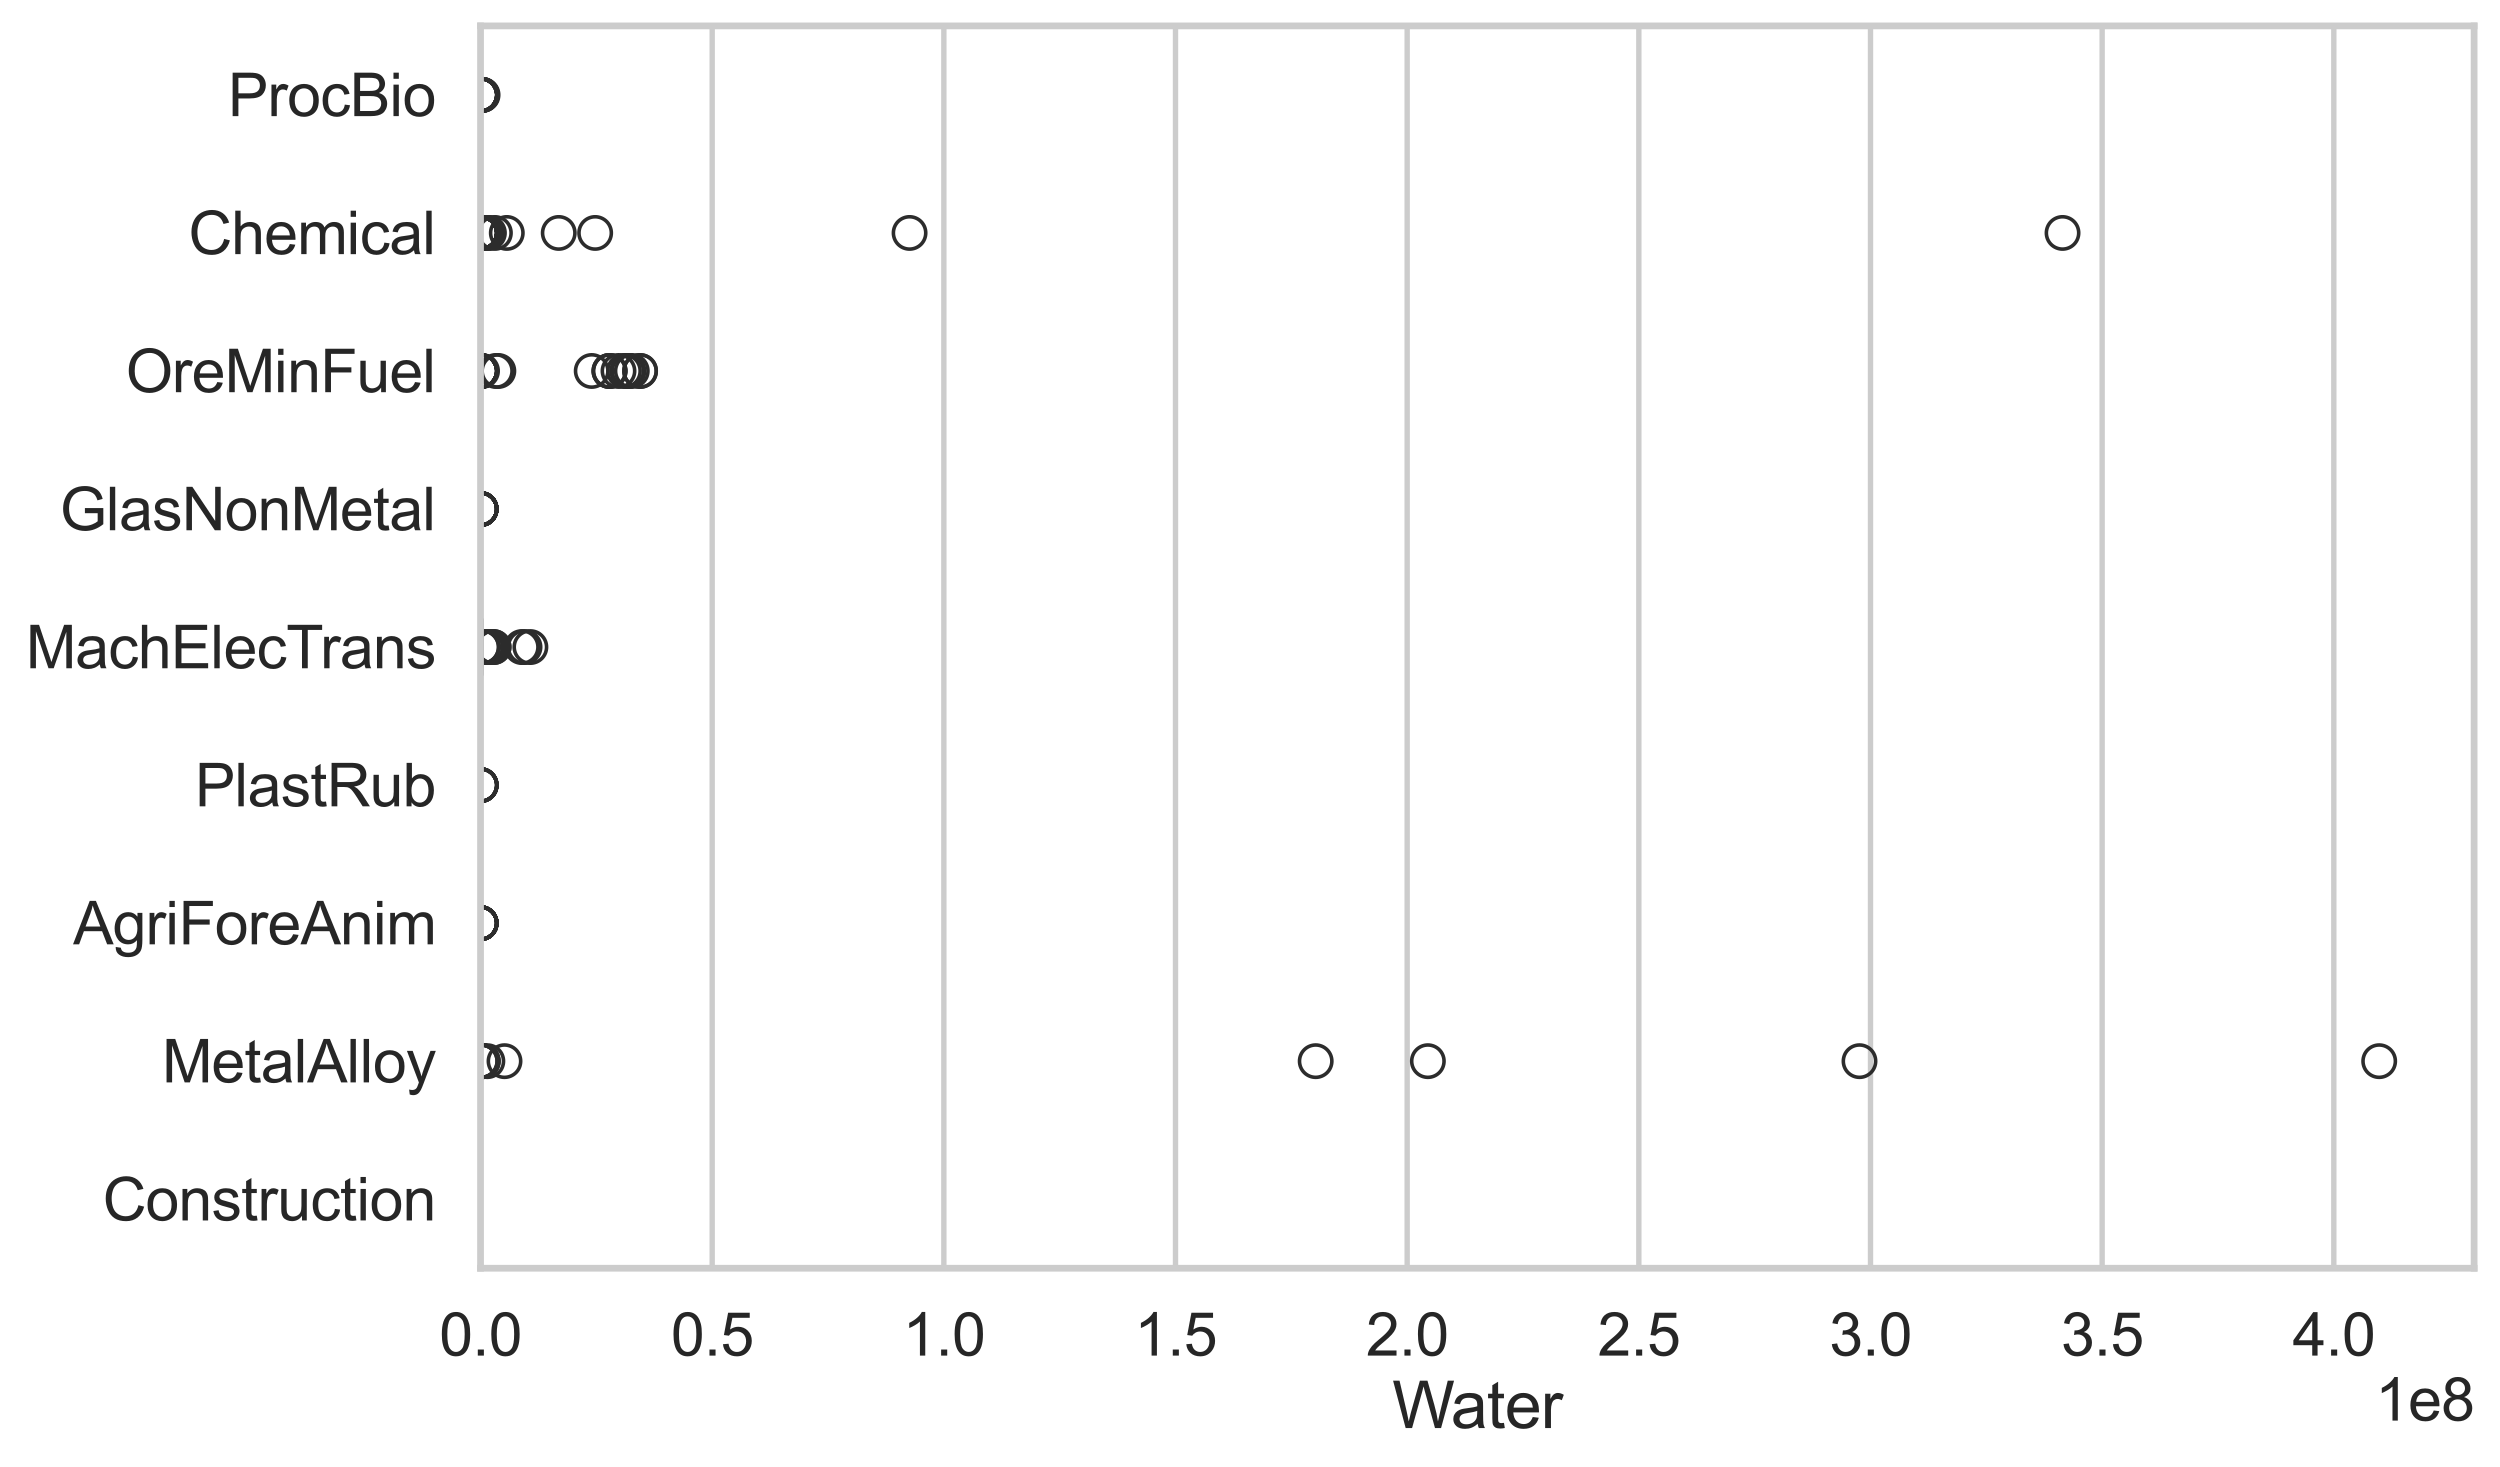 <?xml version="1.0" encoding="utf-8" standalone="no"?>
<!DOCTYPE svg PUBLIC "-//W3C//DTD SVG 1.1//EN"
  "http://www.w3.org/Graphics/SVG/1.1/DTD/svg11.dtd">
<svg xmlns:xlink="http://www.w3.org/1999/xlink" width="695.577pt" height="408.111pt" viewBox="0 0 695.577 408.111" xmlns="http://www.w3.org/2000/svg" version="1.1">
 <defs>
  <style type="text/css">*{stroke-linejoin: round; stroke-linecap: butt}</style>
 </defs>
 <g id="figure_1">
  <g id="patch_1">
   <path d="M 0 408.111 
L 695.577 408.111 
L 695.577 0 
L 0 0 
z
" style="fill: #ffffff"/>
  </g>
  <g id="axes_1">
   <g id="patch_2">
    <path d="M 133.697 352.86 
L 688.377 352.86 
L 688.377 7.2 
L 133.697 7.2 
z
" style="fill: #ffffff"/>
   </g>
   <g id="matplotlib.axis_1">
    <g id="xtick_1">
     <g id="line2d_1">
      <path d="M 133.697 352.86 
L 133.697 7.2 
" clip-path="url(#p2c39d9c07b)" style="fill: none; stroke: #cccccc; stroke-width: 1.5; stroke-linecap: round"/>
     </g>
     <g id="text_1">
      <!-- 0.0 -->
      <g style="fill: #262626" transform="translate(122.229 377.17) scale(0.165 -0.165)">
       <defs>
        <path id="ArialMT-30" d="M 266 2259 
Q 266 3072 433 3567 
Q 600 4063 929 4331 
Q 1259 4600 1759 4600 
Q 2128 4600 2406 4451 
Q 2684 4303 2865 4023 
Q 3047 3744 3150 3342 
Q 3253 2941 3253 2259 
Q 3253 1453 3087 958 
Q 2922 463 2592 192 
Q 2263 -78 1759 -78 
Q 1097 -78 719 397 
Q 266 969 266 2259 
z
M 844 2259 
Q 844 1131 1108 757 
Q 1372 384 1759 384 
Q 2147 384 2411 759 
Q 2675 1134 2675 2259 
Q 2675 3391 2411 3762 
Q 2147 4134 1753 4134 
Q 1366 4134 1134 3806 
Q 844 3388 844 2259 
z
" transform="scale(0.016)"/>
        <path id="ArialMT-2e" d="M 581 0 
L 581 641 
L 1222 641 
L 1222 0 
L 581 0 
z
" transform="scale(0.016)"/>
       </defs>
       <use xlink:href="#ArialMT-30"/>
       <use xlink:href="#ArialMT-2e" transform="translate(55.615 0)"/>
       <use xlink:href="#ArialMT-30" transform="translate(83.398 0)"/>
      </g>
     </g>
    </g>
    <g id="xtick_2">
     <g id="line2d_2">
      <path d="M 198.152 352.86 
L 198.152 7.2 
" clip-path="url(#p2c39d9c07b)" style="fill: none; stroke: #cccccc; stroke-width: 1.5; stroke-linecap: round"/>
     </g>
     <g id="text_2">
      <!-- 0.5 -->
      <g style="fill: #262626" transform="translate(186.685 377.17) scale(0.165 -0.165)">
       <defs>
        <path id="ArialMT-35" d="M 266 1200 
L 856 1250 
Q 922 819 1161 601 
Q 1400 384 1738 384 
Q 2144 384 2425 690 
Q 2706 997 2706 1503 
Q 2706 1984 2436 2262 
Q 2166 2541 1728 2541 
Q 1456 2541 1237 2417 
Q 1019 2294 894 2097 
L 366 2166 
L 809 4519 
L 3088 4519 
L 3088 3981 
L 1259 3981 
L 1013 2750 
Q 1425 3038 1878 3038 
Q 2478 3038 2890 2622 
Q 3303 2206 3303 1553 
Q 3303 931 2941 478 
Q 2500 -78 1738 -78 
Q 1113 -78 717 272 
Q 322 622 266 1200 
z
" transform="scale(0.016)"/>
       </defs>
       <use xlink:href="#ArialMT-30"/>
       <use xlink:href="#ArialMT-2e" transform="translate(55.615 0)"/>
       <use xlink:href="#ArialMT-35" transform="translate(83.398 0)"/>
      </g>
     </g>
    </g>
    <g id="xtick_3">
     <g id="line2d_3">
      <path d="M 262.607 352.86 
L 262.607 7.2 
" clip-path="url(#p2c39d9c07b)" style="fill: none; stroke: #cccccc; stroke-width: 1.5; stroke-linecap: round"/>
     </g>
     <g id="text_3">
      <!-- 1.0 -->
      <g style="fill: #262626" transform="translate(251.14 377.17) scale(0.165 -0.165)">
       <defs>
        <path id="ArialMT-31" d="M 2384 0 
L 1822 0 
L 1822 3584 
Q 1619 3391 1289 3197 
Q 959 3003 697 2906 
L 697 3450 
Q 1169 3672 1522 3987 
Q 1875 4303 2022 4600 
L 2384 4600 
L 2384 0 
z
" transform="scale(0.016)"/>
       </defs>
       <use xlink:href="#ArialMT-31"/>
       <use xlink:href="#ArialMT-2e" transform="translate(55.615 0)"/>
       <use xlink:href="#ArialMT-30" transform="translate(83.398 0)"/>
      </g>
     </g>
    </g>
    <g id="xtick_4">
     <g id="line2d_4">
      <path d="M 327.063 352.86 
L 327.063 7.2 
" clip-path="url(#p2c39d9c07b)" style="fill: none; stroke: #cccccc; stroke-width: 1.5; stroke-linecap: round"/>
     </g>
     <g id="text_4">
      <!-- 1.5 -->
      <g style="fill: #262626" transform="translate(315.595 377.17) scale(0.165 -0.165)">
       <use xlink:href="#ArialMT-31"/>
       <use xlink:href="#ArialMT-2e" transform="translate(55.615 0)"/>
       <use xlink:href="#ArialMT-35" transform="translate(83.398 0)"/>
      </g>
     </g>
    </g>
    <g id="xtick_5">
     <g id="line2d_5">
      <path d="M 391.518 352.86 
L 391.518 7.2 
" clip-path="url(#p2c39d9c07b)" style="fill: none; stroke: #cccccc; stroke-width: 1.5; stroke-linecap: round"/>
     </g>
     <g id="text_5">
      <!-- 2.0 -->
      <g style="fill: #262626" transform="translate(380.05 377.17) scale(0.165 -0.165)">
       <defs>
        <path id="ArialMT-32" d="M 3222 541 
L 3222 0 
L 194 0 
Q 188 203 259 391 
Q 375 700 629 1000 
Q 884 1300 1366 1694 
Q 2113 2306 2375 2664 
Q 2638 3022 2638 3341 
Q 2638 3675 2398 3904 
Q 2159 4134 1775 4134 
Q 1369 4134 1125 3890 
Q 881 3647 878 3216 
L 300 3275 
Q 359 3922 746 4261 
Q 1134 4600 1788 4600 
Q 2447 4600 2831 4234 
Q 3216 3869 3216 3328 
Q 3216 3053 3103 2787 
Q 2991 2522 2730 2228 
Q 2469 1934 1863 1422 
Q 1356 997 1212 845 
Q 1069 694 975 541 
L 3222 541 
z
" transform="scale(0.016)"/>
       </defs>
       <use xlink:href="#ArialMT-32"/>
       <use xlink:href="#ArialMT-2e" transform="translate(55.615 0)"/>
       <use xlink:href="#ArialMT-30" transform="translate(83.398 0)"/>
      </g>
     </g>
    </g>
    <g id="xtick_6">
     <g id="line2d_6">
      <path d="M 455.973 352.86 
L 455.973 7.2 
" clip-path="url(#p2c39d9c07b)" style="fill: none; stroke: #cccccc; stroke-width: 1.5; stroke-linecap: round"/>
     </g>
     <g id="text_6">
      <!-- 2.5 -->
      <g style="fill: #262626" transform="translate(444.506 377.17) scale(0.165 -0.165)">
       <use xlink:href="#ArialMT-32"/>
       <use xlink:href="#ArialMT-2e" transform="translate(55.615 0)"/>
       <use xlink:href="#ArialMT-35" transform="translate(83.398 0)"/>
      </g>
     </g>
    </g>
    <g id="xtick_7">
     <g id="line2d_7">
      <path d="M 520.429 352.86 
L 520.429 7.2 
" clip-path="url(#p2c39d9c07b)" style="fill: none; stroke: #cccccc; stroke-width: 1.5; stroke-linecap: round"/>
     </g>
     <g id="text_7">
      <!-- 3.0 -->
      <g style="fill: #262626" transform="translate(508.961 377.17) scale(0.165 -0.165)">
       <defs>
        <path id="ArialMT-33" d="M 269 1209 
L 831 1284 
Q 928 806 1161 595 
Q 1394 384 1728 384 
Q 2125 384 2398 659 
Q 2672 934 2672 1341 
Q 2672 1728 2419 1979 
Q 2166 2231 1775 2231 
Q 1616 2231 1378 2169 
L 1441 2663 
Q 1497 2656 1531 2656 
Q 1891 2656 2178 2843 
Q 2466 3031 2466 3422 
Q 2466 3731 2256 3934 
Q 2047 4138 1716 4138 
Q 1388 4138 1169 3931 
Q 950 3725 888 3313 
L 325 3413 
Q 428 3978 793 4289 
Q 1159 4600 1703 4600 
Q 2078 4600 2393 4439 
Q 2709 4278 2876 4000 
Q 3044 3722 3044 3409 
Q 3044 3113 2884 2869 
Q 2725 2625 2413 2481 
Q 2819 2388 3044 2092 
Q 3269 1797 3269 1353 
Q 3269 753 2831 336 
Q 2394 -81 1725 -81 
Q 1122 -81 723 278 
Q 325 638 269 1209 
z
" transform="scale(0.016)"/>
       </defs>
       <use xlink:href="#ArialMT-33"/>
       <use xlink:href="#ArialMT-2e" transform="translate(55.615 0)"/>
       <use xlink:href="#ArialMT-30" transform="translate(83.398 0)"/>
      </g>
     </g>
    </g>
    <g id="xtick_8">
     <g id="line2d_8">
      <path d="M 584.884 352.86 
L 584.884 7.2 
" clip-path="url(#p2c39d9c07b)" style="fill: none; stroke: #cccccc; stroke-width: 1.5; stroke-linecap: round"/>
     </g>
     <g id="text_8">
      <!-- 3.5 -->
      <g style="fill: #262626" transform="translate(573.416 377.17) scale(0.165 -0.165)">
       <use xlink:href="#ArialMT-33"/>
       <use xlink:href="#ArialMT-2e" transform="translate(55.615 0)"/>
       <use xlink:href="#ArialMT-35" transform="translate(83.398 0)"/>
      </g>
     </g>
    </g>
    <g id="xtick_9">
     <g id="line2d_9">
      <path d="M 649.339 352.86 
L 649.339 7.2 
" clip-path="url(#p2c39d9c07b)" style="fill: none; stroke: #cccccc; stroke-width: 1.5; stroke-linecap: round"/>
     </g>
     <g id="text_9">
      <!-- 4.0 -->
      <g style="fill: #262626" transform="translate(637.872 377.17) scale(0.165 -0.165)">
       <defs>
        <path id="ArialMT-34" d="M 2069 0 
L 2069 1097 
L 81 1097 
L 81 1613 
L 2172 4581 
L 2631 4581 
L 2631 1613 
L 3250 1613 
L 3250 1097 
L 2631 1097 
L 2631 0 
L 2069 0 
z
M 2069 1613 
L 2069 3678 
L 634 1613 
L 2069 1613 
z
" transform="scale(0.016)"/>
       </defs>
       <use xlink:href="#ArialMT-34"/>
       <use xlink:href="#ArialMT-2e" transform="translate(55.615 0)"/>
       <use xlink:href="#ArialMT-30" transform="translate(83.398 0)"/>
      </g>
     </g>
    </g>
    <g id="text_10">
     <!-- Water -->
     <g style="fill: #262626" transform="translate(387.373 397.334) scale(0.18 -0.18)">
      <defs>
       <path id="ArialMT-57" d="M 1294 0 
L 78 4581 
L 700 4581 
L 1397 1578 
Q 1509 1106 1591 641 
Q 1766 1375 1797 1488 
L 2669 4581 
L 3400 4581 
L 4056 2263 
Q 4303 1400 4413 641 
Q 4500 1075 4641 1638 
L 5359 4581 
L 5969 4581 
L 4713 0 
L 4128 0 
L 3163 3491 
Q 3041 3928 3019 4028 
Q 2947 3713 2884 3491 
L 1913 0 
L 1294 0 
z
" transform="scale(0.016)"/>
       <path id="ArialMT-61" d="M 2588 409 
Q 2275 144 1986 34 
Q 1697 -75 1366 -75 
Q 819 -75 525 192 
Q 231 459 231 875 
Q 231 1119 342 1320 
Q 453 1522 633 1644 
Q 813 1766 1038 1828 
Q 1203 1872 1538 1913 
Q 2219 1994 2541 2106 
Q 2544 2222 2544 2253 
Q 2544 2597 2384 2738 
Q 2169 2928 1744 2928 
Q 1347 2928 1158 2789 
Q 969 2650 878 2297 
L 328 2372 
Q 403 2725 575 2942 
Q 747 3159 1072 3276 
Q 1397 3394 1825 3394 
Q 2250 3394 2515 3294 
Q 2781 3194 2906 3042 
Q 3031 2891 3081 2659 
Q 3109 2516 3109 2141 
L 3109 1391 
Q 3109 606 3145 398 
Q 3181 191 3288 0 
L 2700 0 
Q 2613 175 2588 409 
z
M 2541 1666 
Q 2234 1541 1622 1453 
Q 1275 1403 1131 1340 
Q 988 1278 909 1158 
Q 831 1038 831 891 
Q 831 666 1001 516 
Q 1172 366 1500 366 
Q 1825 366 2078 508 
Q 2331 650 2450 897 
Q 2541 1088 2541 1459 
L 2541 1666 
z
" transform="scale(0.016)"/>
       <path id="ArialMT-74" d="M 1650 503 
L 1731 6 
Q 1494 -44 1306 -44 
Q 1000 -44 831 53 
Q 663 150 594 308 
Q 525 466 525 972 
L 525 2881 
L 113 2881 
L 113 3319 
L 525 3319 
L 525 4141 
L 1084 4478 
L 1084 3319 
L 1650 3319 
L 1650 2881 
L 1084 2881 
L 1084 941 
Q 1084 700 1114 631 
Q 1144 563 1211 522 
Q 1278 481 1403 481 
Q 1497 481 1650 503 
z
" transform="scale(0.016)"/>
       <path id="ArialMT-65" d="M 2694 1069 
L 3275 997 
Q 3138 488 2766 206 
Q 2394 -75 1816 -75 
Q 1088 -75 661 373 
Q 234 822 234 1631 
Q 234 2469 665 2931 
Q 1097 3394 1784 3394 
Q 2450 3394 2872 2941 
Q 3294 2488 3294 1666 
Q 3294 1616 3291 1516 
L 816 1516 
Q 847 969 1125 678 
Q 1403 388 1819 388 
Q 2128 388 2347 550 
Q 2566 713 2694 1069 
z
M 847 1978 
L 2700 1978 
Q 2663 2397 2488 2606 
Q 2219 2931 1791 2931 
Q 1403 2931 1139 2672 
Q 875 2413 847 1978 
z
" transform="scale(0.016)"/>
       <path id="ArialMT-72" d="M 416 0 
L 416 3319 
L 922 3319 
L 922 2816 
Q 1116 3169 1280 3281 
Q 1444 3394 1641 3394 
Q 1925 3394 2219 3213 
L 2025 2691 
Q 1819 2813 1613 2813 
Q 1428 2813 1281 2702 
Q 1134 2591 1072 2394 
Q 978 2094 978 1738 
L 978 0 
L 416 0 
z
" transform="scale(0.016)"/>
      </defs>
      <use xlink:href="#ArialMT-57"/>
      <use xlink:href="#ArialMT-61" transform="translate(90.635 0)"/>
      <use xlink:href="#ArialMT-74" transform="translate(146.25 0)"/>
      <use xlink:href="#ArialMT-65" transform="translate(174.033 0)"/>
      <use xlink:href="#ArialMT-72" transform="translate(229.648 0)"/>
     </g>
    </g>
    <g id="text_11">
     <!-- 1e8 -->
     <g style="fill: #262626" transform="translate(660.85 395.26) scale(0.165 -0.165)">
      <defs>
       <path id="ArialMT-38" d="M 1131 2484 
Q 781 2613 612 2850 
Q 444 3088 444 3419 
Q 444 3919 803 4259 
Q 1163 4600 1759 4600 
Q 2359 4600 2725 4251 
Q 3091 3903 3091 3403 
Q 3091 3084 2923 2848 
Q 2756 2613 2416 2484 
Q 2838 2347 3058 2040 
Q 3278 1734 3278 1309 
Q 3278 722 2862 322 
Q 2447 -78 1769 -78 
Q 1091 -78 675 323 
Q 259 725 259 1325 
Q 259 1772 486 2073 
Q 713 2375 1131 2484 
z
M 1019 3438 
Q 1019 3113 1228 2906 
Q 1438 2700 1772 2700 
Q 2097 2700 2305 2904 
Q 2513 3109 2513 3406 
Q 2513 3716 2298 3927 
Q 2084 4138 1766 4138 
Q 1444 4138 1231 3931 
Q 1019 3725 1019 3438 
z
M 838 1322 
Q 838 1081 952 856 
Q 1066 631 1291 507 
Q 1516 384 1775 384 
Q 2178 384 2440 643 
Q 2703 903 2703 1303 
Q 2703 1709 2433 1975 
Q 2163 2241 1756 2241 
Q 1359 2241 1098 1978 
Q 838 1716 838 1322 
z
" transform="scale(0.016)"/>
      </defs>
      <use xlink:href="#ArialMT-31"/>
      <use xlink:href="#ArialMT-65" transform="translate(55.615 0)"/>
      <use xlink:href="#ArialMT-38" transform="translate(111.23 0)"/>
     </g>
    </g>
   </g>
   <g id="matplotlib.axis_2">
    <g id="ytick_1">
     <g id="text_12">
      <!-- ProcBio -->
      <g style="fill: #262626" transform="translate(63.424 32.309) scale(0.165 -0.165)">
       <defs>
        <path id="ArialMT-50" d="M 494 0 
L 494 4581 
L 2222 4581 
Q 2678 4581 2919 4538 
Q 3256 4481 3484 4323 
Q 3713 4166 3852 3881 
Q 3991 3597 3991 3256 
Q 3991 2672 3619 2267 
Q 3247 1863 2275 1863 
L 1100 1863 
L 1100 0 
L 494 0 
z
M 1100 2403 
L 2284 2403 
Q 2872 2403 3119 2622 
Q 3366 2841 3366 3238 
Q 3366 3525 3220 3729 
Q 3075 3934 2838 4000 
Q 2684 4041 2272 4041 
L 1100 4041 
L 1100 2403 
z
" transform="scale(0.016)"/>
        <path id="ArialMT-6f" d="M 213 1659 
Q 213 2581 725 3025 
Q 1153 3394 1769 3394 
Q 2453 3394 2887 2945 
Q 3322 2497 3322 1706 
Q 3322 1066 3130 698 
Q 2938 331 2570 128 
Q 2203 -75 1769 -75 
Q 1072 -75 642 372 
Q 213 819 213 1659 
z
M 791 1659 
Q 791 1022 1069 705 
Q 1347 388 1769 388 
Q 2188 388 2466 706 
Q 2744 1025 2744 1678 
Q 2744 2294 2464 2611 
Q 2184 2928 1769 2928 
Q 1347 2928 1069 2612 
Q 791 2297 791 1659 
z
" transform="scale(0.016)"/>
        <path id="ArialMT-63" d="M 2588 1216 
L 3141 1144 
Q 3050 572 2676 248 
Q 2303 -75 1759 -75 
Q 1078 -75 664 370 
Q 250 816 250 1647 
Q 250 2184 428 2587 
Q 606 2991 970 3192 
Q 1334 3394 1763 3394 
Q 2303 3394 2647 3120 
Q 2991 2847 3088 2344 
L 2541 2259 
Q 2463 2594 2264 2762 
Q 2066 2931 1784 2931 
Q 1359 2931 1093 2626 
Q 828 2322 828 1663 
Q 828 994 1084 691 
Q 1341 388 1753 388 
Q 2084 388 2306 591 
Q 2528 794 2588 1216 
z
" transform="scale(0.016)"/>
        <path id="ArialMT-42" d="M 469 0 
L 469 4581 
L 2188 4581 
Q 2713 4581 3030 4442 
Q 3347 4303 3526 4014 
Q 3706 3725 3706 3409 
Q 3706 3116 3547 2856 
Q 3388 2597 3066 2438 
Q 3481 2316 3704 2022 
Q 3928 1728 3928 1328 
Q 3928 1006 3792 729 
Q 3656 453 3456 303 
Q 3256 153 2954 76 
Q 2653 0 2216 0 
L 469 0 
z
M 1075 2656 
L 2066 2656 
Q 2469 2656 2644 2709 
Q 2875 2778 2992 2937 
Q 3109 3097 3109 3338 
Q 3109 3566 3000 3739 
Q 2891 3913 2687 3977 
Q 2484 4041 1991 4041 
L 1075 4041 
L 1075 2656 
z
M 1075 541 
L 2216 541 
Q 2509 541 2628 563 
Q 2838 600 2978 687 
Q 3119 775 3209 942 
Q 3300 1109 3300 1328 
Q 3300 1584 3169 1773 
Q 3038 1963 2805 2039 
Q 2572 2116 2134 2116 
L 1075 2116 
L 1075 541 
z
" transform="scale(0.016)"/>
        <path id="ArialMT-69" d="M 425 3934 
L 425 4581 
L 988 4581 
L 988 3934 
L 425 3934 
z
M 425 0 
L 425 3319 
L 988 3319 
L 988 0 
L 425 0 
z
" transform="scale(0.016)"/>
       </defs>
       <use xlink:href="#ArialMT-50"/>
       <use xlink:href="#ArialMT-72" transform="translate(66.699 0)"/>
       <use xlink:href="#ArialMT-6f" transform="translate(100 0)"/>
       <use xlink:href="#ArialMT-63" transform="translate(155.615 0)"/>
       <use xlink:href="#ArialMT-42" transform="translate(205.615 0)"/>
       <use xlink:href="#ArialMT-69" transform="translate(272.314 0)"/>
       <use xlink:href="#ArialMT-6f" transform="translate(294.531 0)"/>
      </g>
     </g>
    </g>
    <g id="ytick_2">
     <g id="text_13">
      <!-- Chemical -->
      <g style="fill: #262626" transform="translate(52.428 70.715) scale(0.165 -0.165)">
       <defs>
        <path id="ArialMT-43" d="M 3763 1606 
L 4369 1453 
Q 4178 706 3683 314 
Q 3188 -78 2472 -78 
Q 1731 -78 1267 223 
Q 803 525 561 1097 
Q 319 1669 319 2325 
Q 319 3041 592 3573 
Q 866 4106 1370 4382 
Q 1875 4659 2481 4659 
Q 3169 4659 3637 4309 
Q 4106 3959 4291 3325 
L 3694 3184 
Q 3534 3684 3231 3912 
Q 2928 4141 2469 4141 
Q 1941 4141 1586 3887 
Q 1231 3634 1087 3207 
Q 944 2781 944 2328 
Q 944 1744 1114 1308 
Q 1284 872 1643 656 
Q 2003 441 2422 441 
Q 2931 441 3284 734 
Q 3638 1028 3763 1606 
z
" transform="scale(0.016)"/>
        <path id="ArialMT-68" d="M 422 0 
L 422 4581 
L 984 4581 
L 984 2938 
Q 1378 3394 1978 3394 
Q 2347 3394 2619 3248 
Q 2891 3103 3008 2847 
Q 3125 2591 3125 2103 
L 3125 0 
L 2563 0 
L 2563 2103 
Q 2563 2525 2380 2717 
Q 2197 2909 1863 2909 
Q 1613 2909 1392 2779 
Q 1172 2650 1078 2428 
Q 984 2206 984 1816 
L 984 0 
L 422 0 
z
" transform="scale(0.016)"/>
        <path id="ArialMT-6d" d="M 422 0 
L 422 3319 
L 925 3319 
L 925 2853 
Q 1081 3097 1340 3245 
Q 1600 3394 1931 3394 
Q 2300 3394 2536 3241 
Q 2772 3088 2869 2813 
Q 3263 3394 3894 3394 
Q 4388 3394 4653 3120 
Q 4919 2847 4919 2278 
L 4919 0 
L 4359 0 
L 4359 2091 
Q 4359 2428 4304 2576 
Q 4250 2725 4106 2815 
Q 3963 2906 3769 2906 
Q 3419 2906 3187 2673 
Q 2956 2441 2956 1928 
L 2956 0 
L 2394 0 
L 2394 2156 
Q 2394 2531 2256 2718 
Q 2119 2906 1806 2906 
Q 1569 2906 1367 2781 
Q 1166 2656 1075 2415 
Q 984 2175 984 1722 
L 984 0 
L 422 0 
z
" transform="scale(0.016)"/>
        <path id="ArialMT-6c" d="M 409 0 
L 409 4581 
L 972 4581 
L 972 0 
L 409 0 
z
" transform="scale(0.016)"/>
       </defs>
       <use xlink:href="#ArialMT-43"/>
       <use xlink:href="#ArialMT-68" transform="translate(72.217 0)"/>
       <use xlink:href="#ArialMT-65" transform="translate(127.832 0)"/>
       <use xlink:href="#ArialMT-6d" transform="translate(183.447 0)"/>
       <use xlink:href="#ArialMT-69" transform="translate(266.748 0)"/>
       <use xlink:href="#ArialMT-63" transform="translate(288.965 0)"/>
       <use xlink:href="#ArialMT-61" transform="translate(338.965 0)"/>
       <use xlink:href="#ArialMT-6c" transform="translate(394.58 0)"/>
      </g>
     </g>
    </g>
    <g id="ytick_3">
     <g id="text_14">
      <!-- OreMinFuel -->
      <g style="fill: #262626" transform="translate(35.013 109.122) scale(0.165 -0.165)">
       <defs>
        <path id="ArialMT-4f" d="M 309 2231 
Q 309 3372 921 4017 
Q 1534 4663 2503 4663 
Q 3138 4663 3647 4359 
Q 4156 4056 4423 3514 
Q 4691 2972 4691 2284 
Q 4691 1588 4409 1038 
Q 4128 488 3612 205 
Q 3097 -78 2500 -78 
Q 1853 -78 1343 234 
Q 834 547 571 1087 
Q 309 1628 309 2231 
z
M 934 2222 
Q 934 1394 1379 917 
Q 1825 441 2497 441 
Q 3181 441 3623 922 
Q 4066 1403 4066 2288 
Q 4066 2847 3877 3264 
Q 3688 3681 3323 3911 
Q 2959 4141 2506 4141 
Q 1863 4141 1398 3698 
Q 934 3256 934 2222 
z
" transform="scale(0.016)"/>
        <path id="ArialMT-4d" d="M 475 0 
L 475 4581 
L 1388 4581 
L 2472 1338 
Q 2622 884 2691 659 
Q 2769 909 2934 1394 
L 4031 4581 
L 4847 4581 
L 4847 0 
L 4263 0 
L 4263 3834 
L 2931 0 
L 2384 0 
L 1059 3900 
L 1059 0 
L 475 0 
z
" transform="scale(0.016)"/>
        <path id="ArialMT-6e" d="M 422 0 
L 422 3319 
L 928 3319 
L 928 2847 
Q 1294 3394 1984 3394 
Q 2284 3394 2536 3286 
Q 2788 3178 2913 3003 
Q 3038 2828 3088 2588 
Q 3119 2431 3119 2041 
L 3119 0 
L 2556 0 
L 2556 2019 
Q 2556 2363 2490 2533 
Q 2425 2703 2258 2804 
Q 2091 2906 1866 2906 
Q 1506 2906 1245 2678 
Q 984 2450 984 1813 
L 984 0 
L 422 0 
z
" transform="scale(0.016)"/>
        <path id="ArialMT-46" d="M 525 0 
L 525 4581 
L 3616 4581 
L 3616 4041 
L 1131 4041 
L 1131 2622 
L 3281 2622 
L 3281 2081 
L 1131 2081 
L 1131 0 
L 525 0 
z
" transform="scale(0.016)"/>
        <path id="ArialMT-75" d="M 2597 0 
L 2597 488 
Q 2209 -75 1544 -75 
Q 1250 -75 995 37 
Q 741 150 617 320 
Q 494 491 444 738 
Q 409 903 409 1263 
L 409 3319 
L 972 3319 
L 972 1478 
Q 972 1038 1006 884 
Q 1059 663 1231 536 
Q 1403 409 1656 409 
Q 1909 409 2131 539 
Q 2353 669 2445 892 
Q 2538 1116 2538 1541 
L 2538 3319 
L 3100 3319 
L 3100 0 
L 2597 0 
z
" transform="scale(0.016)"/>
       </defs>
       <use xlink:href="#ArialMT-4f"/>
       <use xlink:href="#ArialMT-72" transform="translate(77.783 0)"/>
       <use xlink:href="#ArialMT-65" transform="translate(111.084 0)"/>
       <use xlink:href="#ArialMT-4d" transform="translate(166.699 0)"/>
       <use xlink:href="#ArialMT-69" transform="translate(250 0)"/>
       <use xlink:href="#ArialMT-6e" transform="translate(272.217 0)"/>
       <use xlink:href="#ArialMT-46" transform="translate(327.832 0)"/>
       <use xlink:href="#ArialMT-75" transform="translate(388.916 0)"/>
       <use xlink:href="#ArialMT-65" transform="translate(444.531 0)"/>
       <use xlink:href="#ArialMT-6c" transform="translate(500.146 0)"/>
      </g>
     </g>
    </g>
    <g id="ytick_4">
     <g id="text_15">
      <!-- GlasNonMetal -->
      <g style="fill: #262626" transform="translate(16.659 147.529) scale(0.165 -0.165)">
       <defs>
        <path id="ArialMT-47" d="M 2638 1797 
L 2638 2334 
L 4578 2338 
L 4578 638 
Q 4131 281 3656 101 
Q 3181 -78 2681 -78 
Q 2006 -78 1454 211 
Q 903 500 622 1047 
Q 341 1594 341 2269 
Q 341 2938 620 3517 
Q 900 4097 1425 4378 
Q 1950 4659 2634 4659 
Q 3131 4659 3532 4498 
Q 3934 4338 4162 4050 
Q 4391 3763 4509 3300 
L 3963 3150 
Q 3859 3500 3706 3700 
Q 3553 3900 3268 4020 
Q 2984 4141 2638 4141 
Q 2222 4141 1919 4014 
Q 1616 3888 1430 3681 
Q 1244 3475 1141 3228 
Q 966 2803 966 2306 
Q 966 1694 1177 1281 
Q 1388 869 1791 669 
Q 2194 469 2647 469 
Q 3041 469 3416 620 
Q 3791 772 3984 944 
L 3984 1797 
L 2638 1797 
z
" transform="scale(0.016)"/>
        <path id="ArialMT-73" d="M 197 991 
L 753 1078 
Q 800 744 1014 566 
Q 1228 388 1613 388 
Q 2000 388 2187 545 
Q 2375 703 2375 916 
Q 2375 1106 2209 1216 
Q 2094 1291 1634 1406 
Q 1016 1563 777 1677 
Q 538 1791 414 1992 
Q 291 2194 291 2438 
Q 291 2659 392 2848 
Q 494 3038 669 3163 
Q 800 3259 1026 3326 
Q 1253 3394 1513 3394 
Q 1903 3394 2198 3281 
Q 2494 3169 2634 2976 
Q 2775 2784 2828 2463 
L 2278 2388 
Q 2241 2644 2061 2787 
Q 1881 2931 1553 2931 
Q 1166 2931 1000 2803 
Q 834 2675 834 2503 
Q 834 2394 903 2306 
Q 972 2216 1119 2156 
Q 1203 2125 1616 2013 
Q 2213 1853 2448 1751 
Q 2684 1650 2818 1456 
Q 2953 1263 2953 975 
Q 2953 694 2789 445 
Q 2625 197 2315 61 
Q 2006 -75 1616 -75 
Q 969 -75 630 194 
Q 291 463 197 991 
z
" transform="scale(0.016)"/>
        <path id="ArialMT-4e" d="M 488 0 
L 488 4581 
L 1109 4581 
L 3516 984 
L 3516 4581 
L 4097 4581 
L 4097 0 
L 3475 0 
L 1069 3600 
L 1069 0 
L 488 0 
z
" transform="scale(0.016)"/>
       </defs>
       <use xlink:href="#ArialMT-47"/>
       <use xlink:href="#ArialMT-6c" transform="translate(77.783 0)"/>
       <use xlink:href="#ArialMT-61" transform="translate(100 0)"/>
       <use xlink:href="#ArialMT-73" transform="translate(155.615 0)"/>
       <use xlink:href="#ArialMT-4e" transform="translate(205.615 0)"/>
       <use xlink:href="#ArialMT-6f" transform="translate(277.832 0)"/>
       <use xlink:href="#ArialMT-6e" transform="translate(333.447 0)"/>
       <use xlink:href="#ArialMT-4d" transform="translate(389.062 0)"/>
       <use xlink:href="#ArialMT-65" transform="translate(472.363 0)"/>
       <use xlink:href="#ArialMT-74" transform="translate(527.979 0)"/>
       <use xlink:href="#ArialMT-61" transform="translate(555.762 0)"/>
       <use xlink:href="#ArialMT-6c" transform="translate(611.377 0)"/>
      </g>
     </g>
    </g>
    <g id="ytick_5">
     <g id="text_16">
      <!-- MachElecTrans -->
      <g style="fill: #262626" transform="translate(7.2 185.935) scale(0.165 -0.165)">
       <defs>
        <path id="ArialMT-45" d="M 506 0 
L 506 4581 
L 3819 4581 
L 3819 4041 
L 1113 4041 
L 1113 2638 
L 3647 2638 
L 3647 2100 
L 1113 2100 
L 1113 541 
L 3925 541 
L 3925 0 
L 506 0 
z
" transform="scale(0.016)"/>
        <path id="ArialMT-54" d="M 1659 0 
L 1659 4041 
L 150 4041 
L 150 4581 
L 3781 4581 
L 3781 4041 
L 2266 4041 
L 2266 0 
L 1659 0 
z
" transform="scale(0.016)"/>
       </defs>
       <use xlink:href="#ArialMT-4d"/>
       <use xlink:href="#ArialMT-61" transform="translate(83.301 0)"/>
       <use xlink:href="#ArialMT-63" transform="translate(138.916 0)"/>
       <use xlink:href="#ArialMT-68" transform="translate(188.916 0)"/>
       <use xlink:href="#ArialMT-45" transform="translate(244.531 0)"/>
       <use xlink:href="#ArialMT-6c" transform="translate(311.23 0)"/>
       <use xlink:href="#ArialMT-65" transform="translate(333.447 0)"/>
       <use xlink:href="#ArialMT-63" transform="translate(389.062 0)"/>
       <use xlink:href="#ArialMT-54" transform="translate(439.062 0)"/>
       <use xlink:href="#ArialMT-72" transform="translate(496.396 0)"/>
       <use xlink:href="#ArialMT-61" transform="translate(529.697 0)"/>
       <use xlink:href="#ArialMT-6e" transform="translate(585.312 0)"/>
       <use xlink:href="#ArialMT-73" transform="translate(640.928 0)"/>
      </g>
     </g>
    </g>
    <g id="ytick_6">
     <g id="text_17">
      <!-- PlastRub -->
      <g style="fill: #262626" transform="translate(54.248 224.342) scale(0.165 -0.165)">
       <defs>
        <path id="ArialMT-52" d="M 503 0 
L 503 4581 
L 2534 4581 
Q 3147 4581 3465 4457 
Q 3784 4334 3975 4021 
Q 4166 3709 4166 3331 
Q 4166 2844 3850 2509 
Q 3534 2175 2875 2084 
Q 3116 1969 3241 1856 
Q 3506 1613 3744 1247 
L 4541 0 
L 3778 0 
L 3172 953 
Q 2906 1366 2734 1584 
Q 2563 1803 2427 1890 
Q 2291 1978 2150 2013 
Q 2047 2034 1813 2034 
L 1109 2034 
L 1109 0 
L 503 0 
z
M 1109 2559 
L 2413 2559 
Q 2828 2559 3062 2645 
Q 3297 2731 3419 2920 
Q 3541 3109 3541 3331 
Q 3541 3656 3305 3865 
Q 3069 4075 2559 4075 
L 1109 4075 
L 1109 2559 
z
" transform="scale(0.016)"/>
        <path id="ArialMT-62" d="M 941 0 
L 419 0 
L 419 4581 
L 981 4581 
L 981 2947 
Q 1338 3394 1891 3394 
Q 2197 3394 2470 3270 
Q 2744 3147 2920 2923 
Q 3097 2700 3197 2384 
Q 3297 2069 3297 1709 
Q 3297 856 2875 390 
Q 2453 -75 1863 -75 
Q 1275 -75 941 416 
L 941 0 
z
M 934 1684 
Q 934 1088 1097 822 
Q 1363 388 1816 388 
Q 2184 388 2453 708 
Q 2722 1028 2722 1663 
Q 2722 2313 2464 2622 
Q 2206 2931 1841 2931 
Q 1472 2931 1203 2611 
Q 934 2291 934 1684 
z
" transform="scale(0.016)"/>
       </defs>
       <use xlink:href="#ArialMT-50"/>
       <use xlink:href="#ArialMT-6c" transform="translate(66.699 0)"/>
       <use xlink:href="#ArialMT-61" transform="translate(88.916 0)"/>
       <use xlink:href="#ArialMT-73" transform="translate(144.531 0)"/>
       <use xlink:href="#ArialMT-74" transform="translate(194.531 0)"/>
       <use xlink:href="#ArialMT-52" transform="translate(222.314 0)"/>
       <use xlink:href="#ArialMT-75" transform="translate(294.531 0)"/>
       <use xlink:href="#ArialMT-62" transform="translate(350.146 0)"/>
      </g>
     </g>
    </g>
    <g id="ytick_7">
     <g id="text_18">
      <!-- AgriForeAnim -->
      <g style="fill: #262626" transform="translate(20.341 262.749) scale(0.165 -0.165)">
       <defs>
        <path id="ArialMT-41" d="M -9 0 
L 1750 4581 
L 2403 4581 
L 4278 0 
L 3588 0 
L 3053 1388 
L 1138 1388 
L 634 0 
L -9 0 
z
M 1313 1881 
L 2866 1881 
L 2388 3150 
Q 2169 3728 2063 4100 
Q 1975 3659 1816 3225 
L 1313 1881 
z
" transform="scale(0.016)"/>
        <path id="ArialMT-67" d="M 319 -275 
L 866 -356 
Q 900 -609 1056 -725 
Q 1266 -881 1628 -881 
Q 2019 -881 2231 -725 
Q 2444 -569 2519 -288 
Q 2563 -116 2559 434 
Q 2191 0 1641 0 
Q 956 0 581 494 
Q 206 988 206 1678 
Q 206 2153 378 2554 
Q 550 2956 876 3175 
Q 1203 3394 1644 3394 
Q 2231 3394 2613 2919 
L 2613 3319 
L 3131 3319 
L 3131 450 
Q 3131 -325 2973 -648 
Q 2816 -972 2473 -1159 
Q 2131 -1347 1631 -1347 
Q 1038 -1347 672 -1080 
Q 306 -813 319 -275 
z
M 784 1719 
Q 784 1066 1043 766 
Q 1303 466 1694 466 
Q 2081 466 2343 764 
Q 2606 1063 2606 1700 
Q 2606 2309 2336 2618 
Q 2066 2928 1684 2928 
Q 1309 2928 1046 2623 
Q 784 2319 784 1719 
z
" transform="scale(0.016)"/>
       </defs>
       <use xlink:href="#ArialMT-41"/>
       <use xlink:href="#ArialMT-67" transform="translate(66.699 0)"/>
       <use xlink:href="#ArialMT-72" transform="translate(122.314 0)"/>
       <use xlink:href="#ArialMT-69" transform="translate(155.615 0)"/>
       <use xlink:href="#ArialMT-46" transform="translate(177.832 0)"/>
       <use xlink:href="#ArialMT-6f" transform="translate(238.916 0)"/>
       <use xlink:href="#ArialMT-72" transform="translate(294.531 0)"/>
       <use xlink:href="#ArialMT-65" transform="translate(327.832 0)"/>
       <use xlink:href="#ArialMT-41" transform="translate(383.447 0)"/>
       <use xlink:href="#ArialMT-6e" transform="translate(450.146 0)"/>
       <use xlink:href="#ArialMT-69" transform="translate(505.762 0)"/>
       <use xlink:href="#ArialMT-6d" transform="translate(527.979 0)"/>
      </g>
     </g>
    </g>
    <g id="ytick_8">
     <g id="text_19">
      <!-- MetalAlloy -->
      <g style="fill: #262626" transform="translate(45.088 301.155) scale(0.165 -0.165)">
       <defs>
        <path id="ArialMT-79" d="M 397 -1278 
L 334 -750 
Q 519 -800 656 -800 
Q 844 -800 956 -737 
Q 1069 -675 1141 -563 
Q 1194 -478 1313 -144 
Q 1328 -97 1363 -6 
L 103 3319 
L 709 3319 
L 1400 1397 
Q 1534 1031 1641 628 
Q 1738 1016 1872 1384 
L 2581 3319 
L 3144 3319 
L 1881 -56 
Q 1678 -603 1566 -809 
Q 1416 -1088 1222 -1217 
Q 1028 -1347 759 -1347 
Q 597 -1347 397 -1278 
z
" transform="scale(0.016)"/>
       </defs>
       <use xlink:href="#ArialMT-4d"/>
       <use xlink:href="#ArialMT-65" transform="translate(83.301 0)"/>
       <use xlink:href="#ArialMT-74" transform="translate(138.916 0)"/>
       <use xlink:href="#ArialMT-61" transform="translate(166.699 0)"/>
       <use xlink:href="#ArialMT-6c" transform="translate(222.314 0)"/>
       <use xlink:href="#ArialMT-41" transform="translate(244.531 0)"/>
       <use xlink:href="#ArialMT-6c" transform="translate(311.23 0)"/>
       <use xlink:href="#ArialMT-6c" transform="translate(333.447 0)"/>
       <use xlink:href="#ArialMT-6f" transform="translate(355.664 0)"/>
       <use xlink:href="#ArialMT-79" transform="translate(411.279 0)"/>
      </g>
     </g>
    </g>
    <g id="ytick_9">
     <g id="text_20">
      <!-- Construction -->
      <g style="fill: #262626" transform="translate(28.575 339.562) scale(0.165 -0.165)">
       <use xlink:href="#ArialMT-43"/>
       <use xlink:href="#ArialMT-6f" transform="translate(72.217 0)"/>
       <use xlink:href="#ArialMT-6e" transform="translate(127.832 0)"/>
       <use xlink:href="#ArialMT-73" transform="translate(183.447 0)"/>
       <use xlink:href="#ArialMT-74" transform="translate(233.447 0)"/>
       <use xlink:href="#ArialMT-72" transform="translate(261.23 0)"/>
       <use xlink:href="#ArialMT-75" transform="translate(294.531 0)"/>
       <use xlink:href="#ArialMT-63" transform="translate(350.146 0)"/>
       <use xlink:href="#ArialMT-74" transform="translate(400.146 0)"/>
       <use xlink:href="#ArialMT-69" transform="translate(427.93 0)"/>
       <use xlink:href="#ArialMT-6f" transform="translate(450.146 0)"/>
       <use xlink:href="#ArialMT-6e" transform="translate(505.762 0)"/>
      </g>
     </g>
    </g>
   </g>
   <g id="patch_3">
    <path d="M 133.697 11.041 
L 133.697 41.766 
L 133.703 41.766 
L 133.703 11.041 
L 133.697 11.041 
z
" clip-path="url(#p2c39d9c07b)" style="fill: #c9941d; stroke: #2c2c2c; stroke-linejoin: miter"/>
   </g>
   <g id="line2d_10">
    <path d="M 133.697 26.403 
L 133.697 26.403 
" clip-path="url(#p2c39d9c07b)" style="fill: none; stroke: #2c2c2c"/>
   </g>
   <g id="line2d_11">
    <path d="M 133.703 26.403 
L 133.711 26.403 
" clip-path="url(#p2c39d9c07b)" style="fill: none; stroke: #2c2c2c"/>
   </g>
   <g id="line2d_12">
    <path d="M 133.697 18.722 
L 133.697 34.085 
" clip-path="url(#p2c39d9c07b)" style="fill: none; stroke: #2c2c2c; stroke-linecap: round"/>
   </g>
   <g id="line2d_13">
    <path d="M 133.711 18.722 
L 133.711 34.085 
" clip-path="url(#p2c39d9c07b)" style="fill: none; stroke: #2c2c2c; stroke-linecap: round"/>
   </g>
   <g id="line2d_14">
    <defs>
     <path id="m0b5e57b440" d="M 0 4.5 
C 1.193 4.5 2.338 4.026 3.182 3.182 
C 4.026 2.338 4.5 1.193 4.5 0 
C 4.5 -1.193 4.026 -2.338 3.182 -3.182 
C 2.338 -4.026 1.193 -4.5 0 -4.5 
C -1.193 -4.5 -2.338 -4.026 -3.182 -3.182 
C -4.026 -2.338 -4.5 -1.193 -4.5 0 
C -4.5 1.193 -4.026 2.338 -3.182 3.182 
C -2.338 4.026 -1.193 4.5 0 4.5 
z
" style="stroke: #2c2c2c"/>
    </defs>
    <g clip-path="url(#p2c39d9c07b)">
     <use xlink:href="#m0b5e57b440" x="134.051" y="26.403" style="fill-opacity: 0; stroke: #2c2c2c"/>
     <use xlink:href="#m0b5e57b440" x="133.841" y="26.403" style="fill-opacity: 0; stroke: #2c2c2c"/>
     <use xlink:href="#m0b5e57b440" x="133.803" y="26.403" style="fill-opacity: 0; stroke: #2c2c2c"/>
     <use xlink:href="#m0b5e57b440" x="133.724" y="26.403" style="fill-opacity: 0; stroke: #2c2c2c"/>
     <use xlink:href="#m0b5e57b440" x="133.749" y="26.403" style="fill-opacity: 0; stroke: #2c2c2c"/>
     <use xlink:href="#m0b5e57b440" x="133.716" y="26.403" style="fill-opacity: 0; stroke: #2c2c2c"/>
     <use xlink:href="#m0b5e57b440" x="134.265" y="26.403" style="fill-opacity: 0; stroke: #2c2c2c"/>
     <use xlink:href="#m0b5e57b440" x="133.732" y="26.403" style="fill-opacity: 0; stroke: #2c2c2c"/>
     <use xlink:href="#m0b5e57b440" x="133.715" y="26.403" style="fill-opacity: 0; stroke: #2c2c2c"/>
     <use xlink:href="#m0b5e57b440" x="133.712" y="26.403" style="fill-opacity: 0; stroke: #2c2c2c"/>
     <use xlink:href="#m0b5e57b440" x="133.726" y="26.403" style="fill-opacity: 0; stroke: #2c2c2c"/>
     <use xlink:href="#m0b5e57b440" x="133.727" y="26.403" style="fill-opacity: 0; stroke: #2c2c2c"/>
     <use xlink:href="#m0b5e57b440" x="133.734" y="26.403" style="fill-opacity: 0; stroke: #2c2c2c"/>
     <use xlink:href="#m0b5e57b440" x="133.985" y="26.403" style="fill-opacity: 0; stroke: #2c2c2c"/>
     <use xlink:href="#m0b5e57b440" x="133.767" y="26.403" style="fill-opacity: 0; stroke: #2c2c2c"/>
     <use xlink:href="#m0b5e57b440" x="134.067" y="26.403" style="fill-opacity: 0; stroke: #2c2c2c"/>
     <use xlink:href="#m0b5e57b440" x="134.05" y="26.403" style="fill-opacity: 0; stroke: #2c2c2c"/>
     <use xlink:href="#m0b5e57b440" x="134.065" y="26.403" style="fill-opacity: 0; stroke: #2c2c2c"/>
     <use xlink:href="#m0b5e57b440" x="133.758" y="26.403" style="fill-opacity: 0; stroke: #2c2c2c"/>
     <use xlink:href="#m0b5e57b440" x="133.724" y="26.403" style="fill-opacity: 0; stroke: #2c2c2c"/>
     <use xlink:href="#m0b5e57b440" x="133.721" y="26.403" style="fill-opacity: 0; stroke: #2c2c2c"/>
     <use xlink:href="#m0b5e57b440" x="133.81" y="26.403" style="fill-opacity: 0; stroke: #2c2c2c"/>
     <use xlink:href="#m0b5e57b440" x="134.064" y="26.403" style="fill-opacity: 0; stroke: #2c2c2c"/>
    </g>
   </g>
   <g id="patch_4">
    <path d="M 133.698 49.447 
L 133.698 80.173 
L 133.704 80.173 
L 133.704 49.447 
L 133.698 49.447 
z
" clip-path="url(#p2c39d9c07b)" style="fill: #68afd7; stroke: #2c2c2c; stroke-linejoin: miter"/>
   </g>
   <g id="line2d_15">
    <path d="M 133.698 64.81 
L 133.697 64.81 
" clip-path="url(#p2c39d9c07b)" style="fill: none; stroke: #2c2c2c"/>
   </g>
   <g id="line2d_16">
    <path d="M 133.704 64.81 
L 133.712 64.81 
" clip-path="url(#p2c39d9c07b)" style="fill: none; stroke: #2c2c2c"/>
   </g>
   <g id="line2d_17">
    <path d="M 133.697 57.129 
L 133.697 72.491 
" clip-path="url(#p2c39d9c07b)" style="fill: none; stroke: #2c2c2c; stroke-linecap: round"/>
   </g>
   <g id="line2d_18">
    <path d="M 133.712 57.129 
L 133.712 72.491 
" clip-path="url(#p2c39d9c07b)" style="fill: none; stroke: #2c2c2c; stroke-linecap: round"/>
   </g>
   <g id="line2d_19">
    <g clip-path="url(#p2c39d9c07b)">
     <use xlink:href="#m0b5e57b440" x="133.723" y="64.81" style="fill-opacity: 0; stroke: #2c2c2c"/>
     <use xlink:href="#m0b5e57b440" x="134.215" y="64.81" style="fill-opacity: 0; stroke: #2c2c2c"/>
     <use xlink:href="#m0b5e57b440" x="133.714" y="64.81" style="fill-opacity: 0; stroke: #2c2c2c"/>
     <use xlink:href="#m0b5e57b440" x="133.723" y="64.81" style="fill-opacity: 0; stroke: #2c2c2c"/>
     <use xlink:href="#m0b5e57b440" x="134.049" y="64.81" style="fill-opacity: 0; stroke: #2c2c2c"/>
     <use xlink:href="#m0b5e57b440" x="133.835" y="64.81" style="fill-opacity: 0; stroke: #2c2c2c"/>
     <use xlink:href="#m0b5e57b440" x="133.822" y="64.81" style="fill-opacity: 0; stroke: #2c2c2c"/>
     <use xlink:href="#m0b5e57b440" x="253.07" y="64.81" style="fill-opacity: 0; stroke: #2c2c2c"/>
     <use xlink:href="#m0b5e57b440" x="133.721" y="64.81" style="fill-opacity: 0; stroke: #2c2c2c"/>
     <use xlink:href="#m0b5e57b440" x="134.464" y="64.81" style="fill-opacity: 0; stroke: #2c2c2c"/>
     <use xlink:href="#m0b5e57b440" x="133.752" y="64.81" style="fill-opacity: 0; stroke: #2c2c2c"/>
     <use xlink:href="#m0b5e57b440" x="133.939" y="64.81" style="fill-opacity: 0; stroke: #2c2c2c"/>
     <use xlink:href="#m0b5e57b440" x="133.716" y="64.81" style="fill-opacity: 0; stroke: #2c2c2c"/>
     <use xlink:href="#m0b5e57b440" x="133.878" y="64.81" style="fill-opacity: 0; stroke: #2c2c2c"/>
     <use xlink:href="#m0b5e57b440" x="133.721" y="64.81" style="fill-opacity: 0; stroke: #2c2c2c"/>
     <use xlink:href="#m0b5e57b440" x="133.782" y="64.81" style="fill-opacity: 0; stroke: #2c2c2c"/>
     <use xlink:href="#m0b5e57b440" x="133.786" y="64.81" style="fill-opacity: 0; stroke: #2c2c2c"/>
     <use xlink:href="#m0b5e57b440" x="133.763" y="64.81" style="fill-opacity: 0; stroke: #2c2c2c"/>
     <use xlink:href="#m0b5e57b440" x="133.858" y="64.81" style="fill-opacity: 0; stroke: #2c2c2c"/>
     <use xlink:href="#m0b5e57b440" x="133.816" y="64.81" style="fill-opacity: 0; stroke: #2c2c2c"/>
     <use xlink:href="#m0b5e57b440" x="133.724" y="64.81" style="fill-opacity: 0; stroke: #2c2c2c"/>
     <use xlink:href="#m0b5e57b440" x="134.265" y="64.81" style="fill-opacity: 0; stroke: #2c2c2c"/>
     <use xlink:href="#m0b5e57b440" x="133.854" y="64.81" style="fill-opacity: 0; stroke: #2c2c2c"/>
     <use xlink:href="#m0b5e57b440" x="133.731" y="64.81" style="fill-opacity: 0; stroke: #2c2c2c"/>
     <use xlink:href="#m0b5e57b440" x="135.394" y="64.81" style="fill-opacity: 0; stroke: #2c2c2c"/>
     <use xlink:href="#m0b5e57b440" x="133.89" y="64.81" style="fill-opacity: 0; stroke: #2c2c2c"/>
     <use xlink:href="#m0b5e57b440" x="133.725" y="64.81" style="fill-opacity: 0; stroke: #2c2c2c"/>
     <use xlink:href="#m0b5e57b440" x="134.243" y="64.81" style="fill-opacity: 0; stroke: #2c2c2c"/>
     <use xlink:href="#m0b5e57b440" x="137.698" y="64.81" style="fill-opacity: 0; stroke: #2c2c2c"/>
     <use xlink:href="#m0b5e57b440" x="133.717" y="64.81" style="fill-opacity: 0; stroke: #2c2c2c"/>
     <use xlink:href="#m0b5e57b440" x="133.879" y="64.81" style="fill-opacity: 0; stroke: #2c2c2c"/>
     <use xlink:href="#m0b5e57b440" x="133.752" y="64.81" style="fill-opacity: 0; stroke: #2c2c2c"/>
     <use xlink:href="#m0b5e57b440" x="134.818" y="64.81" style="fill-opacity: 0; stroke: #2c2c2c"/>
     <use xlink:href="#m0b5e57b440" x="134.022" y="64.81" style="fill-opacity: 0; stroke: #2c2c2c"/>
     <use xlink:href="#m0b5e57b440" x="134.185" y="64.81" style="fill-opacity: 0; stroke: #2c2c2c"/>
     <use xlink:href="#m0b5e57b440" x="133.716" y="64.81" style="fill-opacity: 0; stroke: #2c2c2c"/>
     <use xlink:href="#m0b5e57b440" x="134.477" y="64.81" style="fill-opacity: 0; stroke: #2c2c2c"/>
     <use xlink:href="#m0b5e57b440" x="133.787" y="64.81" style="fill-opacity: 0; stroke: #2c2c2c"/>
     <use xlink:href="#m0b5e57b440" x="133.722" y="64.81" style="fill-opacity: 0; stroke: #2c2c2c"/>
     <use xlink:href="#m0b5e57b440" x="133.906" y="64.81" style="fill-opacity: 0; stroke: #2c2c2c"/>
     <use xlink:href="#m0b5e57b440" x="133.761" y="64.81" style="fill-opacity: 0; stroke: #2c2c2c"/>
     <use xlink:href="#m0b5e57b440" x="133.959" y="64.81" style="fill-opacity: 0; stroke: #2c2c2c"/>
     <use xlink:href="#m0b5e57b440" x="133.718" y="64.81" style="fill-opacity: 0; stroke: #2c2c2c"/>
     <use xlink:href="#m0b5e57b440" x="133.724" y="64.81" style="fill-opacity: 0; stroke: #2c2c2c"/>
     <use xlink:href="#m0b5e57b440" x="133.845" y="64.81" style="fill-opacity: 0; stroke: #2c2c2c"/>
     <use xlink:href="#m0b5e57b440" x="133.715" y="64.81" style="fill-opacity: 0; stroke: #2c2c2c"/>
     <use xlink:href="#m0b5e57b440" x="133.72" y="64.81" style="fill-opacity: 0; stroke: #2c2c2c"/>
     <use xlink:href="#m0b5e57b440" x="133.841" y="64.81" style="fill-opacity: 0; stroke: #2c2c2c"/>
     <use xlink:href="#m0b5e57b440" x="133.769" y="64.81" style="fill-opacity: 0; stroke: #2c2c2c"/>
     <use xlink:href="#m0b5e57b440" x="155.458" y="64.81" style="fill-opacity: 0; stroke: #2c2c2c"/>
     <use xlink:href="#m0b5e57b440" x="133.759" y="64.81" style="fill-opacity: 0; stroke: #2c2c2c"/>
     <use xlink:href="#m0b5e57b440" x="141.005" y="64.81" style="fill-opacity: 0; stroke: #2c2c2c"/>
     <use xlink:href="#m0b5e57b440" x="133.718" y="64.81" style="fill-opacity: 0; stroke: #2c2c2c"/>
     <use xlink:href="#m0b5e57b440" x="133.714" y="64.81" style="fill-opacity: 0; stroke: #2c2c2c"/>
     <use xlink:href="#m0b5e57b440" x="133.724" y="64.81" style="fill-opacity: 0; stroke: #2c2c2c"/>
     <use xlink:href="#m0b5e57b440" x="133.73" y="64.81" style="fill-opacity: 0; stroke: #2c2c2c"/>
     <use xlink:href="#m0b5e57b440" x="136.031" y="64.81" style="fill-opacity: 0; stroke: #2c2c2c"/>
     <use xlink:href="#m0b5e57b440" x="133.747" y="64.81" style="fill-opacity: 0; stroke: #2c2c2c"/>
     <use xlink:href="#m0b5e57b440" x="134.532" y="64.81" style="fill-opacity: 0; stroke: #2c2c2c"/>
     <use xlink:href="#m0b5e57b440" x="133.719" y="64.81" style="fill-opacity: 0; stroke: #2c2c2c"/>
     <use xlink:href="#m0b5e57b440" x="134.129" y="64.81" style="fill-opacity: 0; stroke: #2c2c2c"/>
     <use xlink:href="#m0b5e57b440" x="133.726" y="64.81" style="fill-opacity: 0; stroke: #2c2c2c"/>
     <use xlink:href="#m0b5e57b440" x="134.399" y="64.81" style="fill-opacity: 0; stroke: #2c2c2c"/>
     <use xlink:href="#m0b5e57b440" x="134.638" y="64.81" style="fill-opacity: 0; stroke: #2c2c2c"/>
     <use xlink:href="#m0b5e57b440" x="133.715" y="64.81" style="fill-opacity: 0; stroke: #2c2c2c"/>
     <use xlink:href="#m0b5e57b440" x="133.726" y="64.81" style="fill-opacity: 0; stroke: #2c2c2c"/>
     <use xlink:href="#m0b5e57b440" x="133.715" y="64.81" style="fill-opacity: 0; stroke: #2c2c2c"/>
     <use xlink:href="#m0b5e57b440" x="133.745" y="64.81" style="fill-opacity: 0; stroke: #2c2c2c"/>
     <use xlink:href="#m0b5e57b440" x="135.325" y="64.81" style="fill-opacity: 0; stroke: #2c2c2c"/>
     <use xlink:href="#m0b5e57b440" x="133.713" y="64.81" style="fill-opacity: 0; stroke: #2c2c2c"/>
     <use xlink:href="#m0b5e57b440" x="133.763" y="64.81" style="fill-opacity: 0; stroke: #2c2c2c"/>
     <use xlink:href="#m0b5e57b440" x="133.778" y="64.81" style="fill-opacity: 0; stroke: #2c2c2c"/>
     <use xlink:href="#m0b5e57b440" x="133.716" y="64.81" style="fill-opacity: 0; stroke: #2c2c2c"/>
     <use xlink:href="#m0b5e57b440" x="133.731" y="64.81" style="fill-opacity: 0; stroke: #2c2c2c"/>
     <use xlink:href="#m0b5e57b440" x="133.719" y="64.81" style="fill-opacity: 0; stroke: #2c2c2c"/>
     <use xlink:href="#m0b5e57b440" x="133.72" y="64.81" style="fill-opacity: 0; stroke: #2c2c2c"/>
     <use xlink:href="#m0b5e57b440" x="133.716" y="64.81" style="fill-opacity: 0; stroke: #2c2c2c"/>
     <use xlink:href="#m0b5e57b440" x="165.591" y="64.81" style="fill-opacity: 0; stroke: #2c2c2c"/>
     <use xlink:href="#m0b5e57b440" x="134.225" y="64.81" style="fill-opacity: 0; stroke: #2c2c2c"/>
     <use xlink:href="#m0b5e57b440" x="133.751" y="64.81" style="fill-opacity: 0; stroke: #2c2c2c"/>
     <use xlink:href="#m0b5e57b440" x="133.715" y="64.81" style="fill-opacity: 0; stroke: #2c2c2c"/>
     <use xlink:href="#m0b5e57b440" x="133.847" y="64.81" style="fill-opacity: 0; stroke: #2c2c2c"/>
     <use xlink:href="#m0b5e57b440" x="133.757" y="64.81" style="fill-opacity: 0; stroke: #2c2c2c"/>
     <use xlink:href="#m0b5e57b440" x="573.861" y="64.81" style="fill-opacity: 0; stroke: #2c2c2c"/>
     <use xlink:href="#m0b5e57b440" x="134.138" y="64.81" style="fill-opacity: 0; stroke: #2c2c2c"/>
     <use xlink:href="#m0b5e57b440" x="133.753" y="64.81" style="fill-opacity: 0; stroke: #2c2c2c"/>
     <use xlink:href="#m0b5e57b440" x="133.779" y="64.81" style="fill-opacity: 0; stroke: #2c2c2c"/>
     <use xlink:href="#m0b5e57b440" x="133.732" y="64.81" style="fill-opacity: 0; stroke: #2c2c2c"/>
     <use xlink:href="#m0b5e57b440" x="133.755" y="64.81" style="fill-opacity: 0; stroke: #2c2c2c"/>
     <use xlink:href="#m0b5e57b440" x="133.721" y="64.81" style="fill-opacity: 0; stroke: #2c2c2c"/>
     <use xlink:href="#m0b5e57b440" x="133.799" y="64.81" style="fill-opacity: 0; stroke: #2c2c2c"/>
    </g>
   </g>
   <g id="patch_5">
    <path d="M 133.697 87.854 
L 133.697 118.579 
L 133.7 118.579 
L 133.7 87.854 
L 133.697 87.854 
z
" clip-path="url(#p2c39d9c07b)" style="fill: #148a6a; stroke: #2c2c2c; stroke-linejoin: miter"/>
   </g>
   <g id="line2d_20">
    <path d="M 133.697 103.217 
L 133.697 103.217 
" clip-path="url(#p2c39d9c07b)" style="fill: none; stroke: #2c2c2c"/>
   </g>
   <g id="line2d_21">
    <path d="M 133.7 103.217 
L 133.701 103.217 
" clip-path="url(#p2c39d9c07b)" style="fill: none; stroke: #2c2c2c"/>
   </g>
   <g id="line2d_22">
    <path d="M 133.697 95.535 
L 133.697 110.898 
" clip-path="url(#p2c39d9c07b)" style="fill: none; stroke: #2c2c2c; stroke-linecap: round"/>
   </g>
   <g id="line2d_23">
    <path d="M 133.701 95.535 
L 133.701 110.898 
" clip-path="url(#p2c39d9c07b)" style="fill: none; stroke: #2c2c2c; stroke-linecap: round"/>
   </g>
   <g id="line2d_24">
    <g clip-path="url(#p2c39d9c07b)">
     <use xlink:href="#m0b5e57b440" x="174.571" y="103.217" style="fill-opacity: 0; stroke: #2c2c2c"/>
     <use xlink:href="#m0b5e57b440" x="178.088" y="103.217" style="fill-opacity: 0; stroke: #2c2c2c"/>
     <use xlink:href="#m0b5e57b440" x="133.705" y="103.217" style="fill-opacity: 0; stroke: #2c2c2c"/>
     <use xlink:href="#m0b5e57b440" x="133.726" y="103.217" style="fill-opacity: 0; stroke: #2c2c2c"/>
     <use xlink:href="#m0b5e57b440" x="133.705" y="103.217" style="fill-opacity: 0; stroke: #2c2c2c"/>
     <use xlink:href="#m0b5e57b440" x="133.745" y="103.217" style="fill-opacity: 0; stroke: #2c2c2c"/>
     <use xlink:href="#m0b5e57b440" x="169.657" y="103.217" style="fill-opacity: 0; stroke: #2c2c2c"/>
     <use xlink:href="#m0b5e57b440" x="133.706" y="103.217" style="fill-opacity: 0; stroke: #2c2c2c"/>
     <use xlink:href="#m0b5e57b440" x="133.709" y="103.217" style="fill-opacity: 0; stroke: #2c2c2c"/>
     <use xlink:href="#m0b5e57b440" x="169.574" y="103.217" style="fill-opacity: 0; stroke: #2c2c2c"/>
     <use xlink:href="#m0b5e57b440" x="172.086" y="103.217" style="fill-opacity: 0; stroke: #2c2c2c"/>
     <use xlink:href="#m0b5e57b440" x="178.088" y="103.217" style="fill-opacity: 0; stroke: #2c2c2c"/>
     <use xlink:href="#m0b5e57b440" x="133.704" y="103.217" style="fill-opacity: 0; stroke: #2c2c2c"/>
     <use xlink:href="#m0b5e57b440" x="133.726" y="103.217" style="fill-opacity: 0; stroke: #2c2c2c"/>
     <use xlink:href="#m0b5e57b440" x="137.96" y="103.217" style="fill-opacity: 0; stroke: #2c2c2c"/>
     <use xlink:href="#m0b5e57b440" x="133.715" y="103.217" style="fill-opacity: 0; stroke: #2c2c2c"/>
     <use xlink:href="#m0b5e57b440" x="133.703" y="103.217" style="fill-opacity: 0; stroke: #2c2c2c"/>
     <use xlink:href="#m0b5e57b440" x="164.632" y="103.217" style="fill-opacity: 0; stroke: #2c2c2c"/>
     <use xlink:href="#m0b5e57b440" x="133.726" y="103.217" style="fill-opacity: 0; stroke: #2c2c2c"/>
     <use xlink:href="#m0b5e57b440" x="174.571" y="103.217" style="fill-opacity: 0; stroke: #2c2c2c"/>
     <use xlink:href="#m0b5e57b440" x="138.656" y="103.217" style="fill-opacity: 0; stroke: #2c2c2c"/>
     <use xlink:href="#m0b5e57b440" x="134.119" y="103.217" style="fill-opacity: 0; stroke: #2c2c2c"/>
     <use xlink:href="#m0b5e57b440" x="173.606" y="103.217" style="fill-opacity: 0; stroke: #2c2c2c"/>
     <use xlink:href="#m0b5e57b440" x="175.781" y="103.217" style="fill-opacity: 0; stroke: #2c2c2c"/>
     <use xlink:href="#m0b5e57b440" x="174.872" y="103.217" style="fill-opacity: 0; stroke: #2c2c2c"/>
     <use xlink:href="#m0b5e57b440" x="133.723" y="103.217" style="fill-opacity: 0; stroke: #2c2c2c"/>
     <use xlink:href="#m0b5e57b440" x="169.532" y="103.217" style="fill-opacity: 0; stroke: #2c2c2c"/>
     <use xlink:href="#m0b5e57b440" x="133.719" y="103.217" style="fill-opacity: 0; stroke: #2c2c2c"/>
     <use xlink:href="#m0b5e57b440" x="133.824" y="103.217" style="fill-opacity: 0; stroke: #2c2c2c"/>
    </g>
   </g>
   <g id="patch_6">
    <path d="M 133.697 126.261 
L 133.697 156.986 
L 133.698 156.986 
L 133.698 126.261 
L 133.697 126.261 
z
" clip-path="url(#p2c39d9c07b)" style="fill: #dad158; stroke: #2c2c2c; stroke-linejoin: miter"/>
   </g>
   <g id="line2d_25">
    <path d="M 133.697 141.623 
L 133.697 141.623 
" clip-path="url(#p2c39d9c07b)" style="fill: none; stroke: #2c2c2c"/>
   </g>
   <g id="line2d_26">
    <path d="M 133.698 141.623 
L 133.7 141.623 
" clip-path="url(#p2c39d9c07b)" style="fill: none; stroke: #2c2c2c"/>
   </g>
   <g id="line2d_27">
    <path d="M 133.697 133.942 
L 133.697 149.305 
" clip-path="url(#p2c39d9c07b)" style="fill: none; stroke: #2c2c2c; stroke-linecap: round"/>
   </g>
   <g id="line2d_28">
    <path d="M 133.7 133.942 
L 133.7 149.305 
" clip-path="url(#p2c39d9c07b)" style="fill: none; stroke: #2c2c2c; stroke-linecap: round"/>
   </g>
   <g id="line2d_29">
    <g clip-path="url(#p2c39d9c07b)">
     <use xlink:href="#m0b5e57b440" x="133.706" y="141.623" style="fill-opacity: 0; stroke: #2c2c2c"/>
     <use xlink:href="#m0b5e57b440" x="133.7" y="141.623" style="fill-opacity: 0; stroke: #2c2c2c"/>
     <use xlink:href="#m0b5e57b440" x="133.7" y="141.623" style="fill-opacity: 0; stroke: #2c2c2c"/>
     <use xlink:href="#m0b5e57b440" x="133.712" y="141.623" style="fill-opacity: 0; stroke: #2c2c2c"/>
     <use xlink:href="#m0b5e57b440" x="133.701" y="141.623" style="fill-opacity: 0; stroke: #2c2c2c"/>
     <use xlink:href="#m0b5e57b440" x="133.701" y="141.623" style="fill-opacity: 0; stroke: #2c2c2c"/>
     <use xlink:href="#m0b5e57b440" x="133.7" y="141.623" style="fill-opacity: 0; stroke: #2c2c2c"/>
     <use xlink:href="#m0b5e57b440" x="133.7" y="141.623" style="fill-opacity: 0; stroke: #2c2c2c"/>
     <use xlink:href="#m0b5e57b440" x="133.7" y="141.623" style="fill-opacity: 0; stroke: #2c2c2c"/>
     <use xlink:href="#m0b5e57b440" x="133.708" y="141.623" style="fill-opacity: 0; stroke: #2c2c2c"/>
     <use xlink:href="#m0b5e57b440" x="133.7" y="141.623" style="fill-opacity: 0; stroke: #2c2c2c"/>
     <use xlink:href="#m0b5e57b440" x="133.711" y="141.623" style="fill-opacity: 0; stroke: #2c2c2c"/>
     <use xlink:href="#m0b5e57b440" x="133.703" y="141.623" style="fill-opacity: 0; stroke: #2c2c2c"/>
     <use xlink:href="#m0b5e57b440" x="133.7" y="141.623" style="fill-opacity: 0; stroke: #2c2c2c"/>
     <use xlink:href="#m0b5e57b440" x="133.7" y="141.623" style="fill-opacity: 0; stroke: #2c2c2c"/>
     <use xlink:href="#m0b5e57b440" x="133.72" y="141.623" style="fill-opacity: 0; stroke: #2c2c2c"/>
     <use xlink:href="#m0b5e57b440" x="133.7" y="141.623" style="fill-opacity: 0; stroke: #2c2c2c"/>
     <use xlink:href="#m0b5e57b440" x="133.705" y="141.623" style="fill-opacity: 0; stroke: #2c2c2c"/>
     <use xlink:href="#m0b5e57b440" x="133.701" y="141.623" style="fill-opacity: 0; stroke: #2c2c2c"/>
     <use xlink:href="#m0b5e57b440" x="133.7" y="141.623" style="fill-opacity: 0; stroke: #2c2c2c"/>
     <use xlink:href="#m0b5e57b440" x="133.702" y="141.623" style="fill-opacity: 0; stroke: #2c2c2c"/>
     <use xlink:href="#m0b5e57b440" x="133.712" y="141.623" style="fill-opacity: 0; stroke: #2c2c2c"/>
    </g>
   </g>
   <g id="patch_7">
    <path d="M 133.71 164.667 
L 133.71 195.393 
L 133.853 195.393 
L 133.853 164.667 
L 133.71 164.667 
z
" clip-path="url(#p2c39d9c07b)" style="fill: #166c9c; stroke: #2c2c2c; stroke-linejoin: miter"/>
   </g>
   <g id="line2d_30">
    <path d="M 133.71 180.03 
L 133.697 180.03 
" clip-path="url(#p2c39d9c07b)" style="fill: none; stroke: #2c2c2c"/>
   </g>
   <g id="line2d_31">
    <path d="M 133.853 180.03 
L 134.056 180.03 
" clip-path="url(#p2c39d9c07b)" style="fill: none; stroke: #2c2c2c"/>
   </g>
   <g id="line2d_32">
    <path d="M 133.697 172.349 
L 133.697 187.711 
" clip-path="url(#p2c39d9c07b)" style="fill: none; stroke: #2c2c2c; stroke-linecap: round"/>
   </g>
   <g id="line2d_33">
    <path d="M 134.056 172.349 
L 134.056 187.711 
" clip-path="url(#p2c39d9c07b)" style="fill: none; stroke: #2c2c2c; stroke-linecap: round"/>
   </g>
   <g id="line2d_34">
    <g clip-path="url(#p2c39d9c07b)">
     <use xlink:href="#m0b5e57b440" x="145.939" y="180.03" style="fill-opacity: 0; stroke: #2c2c2c"/>
     <use xlink:href="#m0b5e57b440" x="136.443" y="180.03" style="fill-opacity: 0; stroke: #2c2c2c"/>
     <use xlink:href="#m0b5e57b440" x="137.324" y="180.03" style="fill-opacity: 0; stroke: #2c2c2c"/>
     <use xlink:href="#m0b5e57b440" x="135.605" y="180.03" style="fill-opacity: 0; stroke: #2c2c2c"/>
     <use xlink:href="#m0b5e57b440" x="147.572" y="180.03" style="fill-opacity: 0; stroke: #2c2c2c"/>
     <use xlink:href="#m0b5e57b440" x="135.344" y="180.03" style="fill-opacity: 0; stroke: #2c2c2c"/>
     <use xlink:href="#m0b5e57b440" x="135.611" y="180.03" style="fill-opacity: 0; stroke: #2c2c2c"/>
     <use xlink:href="#m0b5e57b440" x="134.183" y="180.03" style="fill-opacity: 0; stroke: #2c2c2c"/>
     <use xlink:href="#m0b5e57b440" x="134.435" y="180.03" style="fill-opacity: 0; stroke: #2c2c2c"/>
     <use xlink:href="#m0b5e57b440" x="137.332" y="180.03" style="fill-opacity: 0; stroke: #2c2c2c"/>
     <use xlink:href="#m0b5e57b440" x="135.348" y="180.03" style="fill-opacity: 0; stroke: #2c2c2c"/>
     <use xlink:href="#m0b5e57b440" x="136.452" y="180.03" style="fill-opacity: 0; stroke: #2c2c2c"/>
     <use xlink:href="#m0b5e57b440" x="135.611" y="180.03" style="fill-opacity: 0; stroke: #2c2c2c"/>
     <use xlink:href="#m0b5e57b440" x="145.169" y="180.03" style="fill-opacity: 0; stroke: #2c2c2c"/>
     <use xlink:href="#m0b5e57b440" x="135.613" y="180.03" style="fill-opacity: 0; stroke: #2c2c2c"/>
     <use xlink:href="#m0b5e57b440" x="134.231" y="180.03" style="fill-opacity: 0; stroke: #2c2c2c"/>
    </g>
   </g>
   <g id="patch_8">
    <path d="M 133.697 203.074 
L 133.697 233.799 
L 133.701 233.799 
L 133.701 203.074 
L 133.697 203.074 
z
" clip-path="url(#p2c39d9c07b)" style="fill: #ba611b; stroke: #2c2c2c; stroke-linejoin: miter"/>
   </g>
   <g id="line2d_35">
    <path d="M 133.697 218.437 
L 133.697 218.437 
" clip-path="url(#p2c39d9c07b)" style="fill: none; stroke: #2c2c2c"/>
   </g>
   <g id="line2d_36">
    <path d="M 133.701 218.437 
L 133.705 218.437 
" clip-path="url(#p2c39d9c07b)" style="fill: none; stroke: #2c2c2c"/>
   </g>
   <g id="line2d_37">
    <path d="M 133.697 210.755 
L 133.697 226.118 
" clip-path="url(#p2c39d9c07b)" style="fill: none; stroke: #2c2c2c; stroke-linecap: round"/>
   </g>
   <g id="line2d_38">
    <path d="M 133.705 210.755 
L 133.705 226.118 
" clip-path="url(#p2c39d9c07b)" style="fill: none; stroke: #2c2c2c; stroke-linecap: round"/>
   </g>
   <g id="line2d_39">
    <g clip-path="url(#p2c39d9c07b)">
     <use xlink:href="#m0b5e57b440" x="133.739" y="218.437" style="fill-opacity: 0; stroke: #2c2c2c"/>
     <use xlink:href="#m0b5e57b440" x="133.763" y="218.437" style="fill-opacity: 0; stroke: #2c2c2c"/>
     <use xlink:href="#m0b5e57b440" x="133.706" y="218.437" style="fill-opacity: 0; stroke: #2c2c2c"/>
     <use xlink:href="#m0b5e57b440" x="133.71" y="218.437" style="fill-opacity: 0; stroke: #2c2c2c"/>
     <use xlink:href="#m0b5e57b440" x="133.71" y="218.437" style="fill-opacity: 0; stroke: #2c2c2c"/>
     <use xlink:href="#m0b5e57b440" x="133.708" y="218.437" style="fill-opacity: 0; stroke: #2c2c2c"/>
     <use xlink:href="#m0b5e57b440" x="133.707" y="218.437" style="fill-opacity: 0; stroke: #2c2c2c"/>
     <use xlink:href="#m0b5e57b440" x="133.709" y="218.437" style="fill-opacity: 0; stroke: #2c2c2c"/>
     <use xlink:href="#m0b5e57b440" x="133.712" y="218.437" style="fill-opacity: 0; stroke: #2c2c2c"/>
    </g>
   </g>
   <g id="patch_9">
    <path d="M 133.697 241.481 
L 133.697 272.206 
L 133.698 272.206 
L 133.698 241.481 
L 133.697 241.481 
z
" clip-path="url(#p2c39d9c07b)" style="fill: #c283a6; stroke: #2c2c2c; stroke-linejoin: miter"/>
   </g>
   <g id="line2d_40">
    <path d="M 133.697 256.843 
L 133.697 256.843 
" clip-path="url(#p2c39d9c07b)" style="fill: none; stroke: #2c2c2c"/>
   </g>
   <g id="line2d_41">
    <path d="M 133.698 256.843 
L 133.699 256.843 
" clip-path="url(#p2c39d9c07b)" style="fill: none; stroke: #2c2c2c"/>
   </g>
   <g id="line2d_42">
    <path d="M 133.697 249.162 
L 133.697 264.525 
" clip-path="url(#p2c39d9c07b)" style="fill: none; stroke: #2c2c2c; stroke-linecap: round"/>
   </g>
   <g id="line2d_43">
    <path d="M 133.699 249.162 
L 133.699 264.525 
" clip-path="url(#p2c39d9c07b)" style="fill: none; stroke: #2c2c2c; stroke-linecap: round"/>
   </g>
   <g id="line2d_44">
    <g clip-path="url(#p2c39d9c07b)">
     <use xlink:href="#m0b5e57b440" x="133.709" y="256.843" style="fill-opacity: 0; stroke: #2c2c2c"/>
     <use xlink:href="#m0b5e57b440" x="133.699" y="256.843" style="fill-opacity: 0; stroke: #2c2c2c"/>
     <use xlink:href="#m0b5e57b440" x="133.702" y="256.843" style="fill-opacity: 0; stroke: #2c2c2c"/>
     <use xlink:href="#m0b5e57b440" x="133.699" y="256.843" style="fill-opacity: 0; stroke: #2c2c2c"/>
     <use xlink:href="#m0b5e57b440" x="133.771" y="256.843" style="fill-opacity: 0; stroke: #2c2c2c"/>
     <use xlink:href="#m0b5e57b440" x="133.709" y="256.843" style="fill-opacity: 0; stroke: #2c2c2c"/>
     <use xlink:href="#m0b5e57b440" x="133.71" y="256.843" style="fill-opacity: 0; stroke: #2c2c2c"/>
     <use xlink:href="#m0b5e57b440" x="133.715" y="256.843" style="fill-opacity: 0; stroke: #2c2c2c"/>
     <use xlink:href="#m0b5e57b440" x="133.699" y="256.843" style="fill-opacity: 0; stroke: #2c2c2c"/>
     <use xlink:href="#m0b5e57b440" x="133.703" y="256.843" style="fill-opacity: 0; stroke: #2c2c2c"/>
     <use xlink:href="#m0b5e57b440" x="133.701" y="256.843" style="fill-opacity: 0; stroke: #2c2c2c"/>
     <use xlink:href="#m0b5e57b440" x="133.703" y="256.843" style="fill-opacity: 0; stroke: #2c2c2c"/>
     <use xlink:href="#m0b5e57b440" x="133.702" y="256.843" style="fill-opacity: 0; stroke: #2c2c2c"/>
     <use xlink:href="#m0b5e57b440" x="133.702" y="256.843" style="fill-opacity: 0; stroke: #2c2c2c"/>
     <use xlink:href="#m0b5e57b440" x="133.7" y="256.843" style="fill-opacity: 0; stroke: #2c2c2c"/>
     <use xlink:href="#m0b5e57b440" x="133.701" y="256.843" style="fill-opacity: 0; stroke: #2c2c2c"/>
     <use xlink:href="#m0b5e57b440" x="133.705" y="256.843" style="fill-opacity: 0; stroke: #2c2c2c"/>
     <use xlink:href="#m0b5e57b440" x="133.722" y="256.843" style="fill-opacity: 0; stroke: #2c2c2c"/>
     <use xlink:href="#m0b5e57b440" x="133.701" y="256.843" style="fill-opacity: 0; stroke: #2c2c2c"/>
     <use xlink:href="#m0b5e57b440" x="133.701" y="256.843" style="fill-opacity: 0; stroke: #2c2c2c"/>
    </g>
   </g>
   <g id="patch_10">
    <path d="M 133.698 279.887 
L 133.698 310.613 
L 133.739 310.613 
L 133.739 279.887 
L 133.698 279.887 
z
" clip-path="url(#p2c39d9c07b)" style="fill: #494949; stroke: #2c2c2c; stroke-linejoin: miter"/>
   </g>
   <g id="line2d_45">
    <path d="M 133.698 295.25 
L 133.697 295.25 
" clip-path="url(#p2c39d9c07b)" style="fill: none; stroke: #2c2c2c"/>
   </g>
   <g id="line2d_46">
    <path d="M 133.739 295.25 
L 133.78 295.25 
" clip-path="url(#p2c39d9c07b)" style="fill: none; stroke: #2c2c2c"/>
   </g>
   <g id="line2d_47">
    <path d="M 133.697 287.569 
L 133.697 302.931 
" clip-path="url(#p2c39d9c07b)" style="fill: none; stroke: #2c2c2c; stroke-linecap: round"/>
   </g>
   <g id="line2d_48">
    <path d="M 133.78 287.569 
L 133.78 302.931 
" clip-path="url(#p2c39d9c07b)" style="fill: none; stroke: #2c2c2c; stroke-linecap: round"/>
   </g>
   <g id="line2d_49">
    <g clip-path="url(#p2c39d9c07b)">
     <use xlink:href="#m0b5e57b440" x="366.064" y="295.25" style="fill-opacity: 0; stroke: #2c2c2c"/>
     <use xlink:href="#m0b5e57b440" x="135.6" y="295.25" style="fill-opacity: 0; stroke: #2c2c2c"/>
     <use xlink:href="#m0b5e57b440" x="661.964" y="295.25" style="fill-opacity: 0; stroke: #2c2c2c"/>
     <use xlink:href="#m0b5e57b440" x="140.369" y="295.25" style="fill-opacity: 0; stroke: #2c2c2c"/>
     <use xlink:href="#m0b5e57b440" x="133.975" y="295.25" style="fill-opacity: 0; stroke: #2c2c2c"/>
     <use xlink:href="#m0b5e57b440" x="133.817" y="295.25" style="fill-opacity: 0; stroke: #2c2c2c"/>
     <use xlink:href="#m0b5e57b440" x="134.239" y="295.25" style="fill-opacity: 0; stroke: #2c2c2c"/>
     <use xlink:href="#m0b5e57b440" x="134.348" y="295.25" style="fill-opacity: 0; stroke: #2c2c2c"/>
     <use xlink:href="#m0b5e57b440" x="133.804" y="295.25" style="fill-opacity: 0; stroke: #2c2c2c"/>
     <use xlink:href="#m0b5e57b440" x="134.126" y="295.25" style="fill-opacity: 0; stroke: #2c2c2c"/>
     <use xlink:href="#m0b5e57b440" x="517.37" y="295.25" style="fill-opacity: 0; stroke: #2c2c2c"/>
     <use xlink:href="#m0b5e57b440" x="397.276" y="295.25" style="fill-opacity: 0; stroke: #2c2c2c"/>
     <use xlink:href="#m0b5e57b440" x="134.276" y="295.25" style="fill-opacity: 0; stroke: #2c2c2c"/>
     <use xlink:href="#m0b5e57b440" x="133.982" y="295.25" style="fill-opacity: 0; stroke: #2c2c2c"/>
     <use xlink:href="#m0b5e57b440" x="134.141" y="295.25" style="fill-opacity: 0; stroke: #2c2c2c"/>
     <use xlink:href="#m0b5e57b440" x="134.066" y="295.25" style="fill-opacity: 0; stroke: #2c2c2c"/>
    </g>
   </g>
   <g id="patch_11">
    <path d="M 133.697 318.294 
L 133.697 349.019 
L 133.697 349.019 
L 133.697 318.294 
L 133.697 318.294 
z
" clip-path="url(#p2c39d9c07b)" style="fill: #999999; stroke: #2c2c2c; stroke-linejoin: miter"/>
   </g>
   <g id="line2d_50">
    <path d="M 133.697 333.657 
L 133.697 333.657 
" clip-path="url(#p2c39d9c07b)" style="fill: none; stroke: #2c2c2c"/>
   </g>
   <g id="line2d_51">
    <path d="M 133.697 333.657 
L 133.697 333.657 
" clip-path="url(#p2c39d9c07b)" style="fill: none; stroke: #2c2c2c"/>
   </g>
   <g id="line2d_52">
    <path d="M 133.697 325.975 
L 133.697 341.338 
" clip-path="url(#p2c39d9c07b)" style="fill: none; stroke: #2c2c2c; stroke-linecap: round"/>
   </g>
   <g id="line2d_53">
    <path d="M 133.697 325.975 
L 133.697 341.338 
" clip-path="url(#p2c39d9c07b)" style="fill: none; stroke: #2c2c2c; stroke-linecap: round"/>
   </g>
   <g id="line2d_54"/>
   <g id="line2d_55">
    <path d="M 133.698 11.041 
L 133.698 41.766 
" clip-path="url(#p2c39d9c07b)" style="fill: none; stroke: #2c2c2c"/>
   </g>
   <g id="line2d_56">
    <path d="M 133.7 49.447 
L 133.7 80.173 
" clip-path="url(#p2c39d9c07b)" style="fill: none; stroke: #2c2c2c"/>
   </g>
   <g id="line2d_57">
    <path d="M 133.697 87.854 
L 133.697 118.579 
" clip-path="url(#p2c39d9c07b)" style="fill: none; stroke: #2c2c2c"/>
   </g>
   <g id="line2d_58">
    <path d="M 133.698 126.261 
L 133.698 156.986 
" clip-path="url(#p2c39d9c07b)" style="fill: none; stroke: #2c2c2c"/>
   </g>
   <g id="line2d_59">
    <path d="M 133.74 164.667 
L 133.74 195.393 
" clip-path="url(#p2c39d9c07b)" style="fill: none; stroke: #2c2c2c"/>
   </g>
   <g id="line2d_60">
    <path d="M 133.699 203.074 
L 133.699 233.799 
" clip-path="url(#p2c39d9c07b)" style="fill: none; stroke: #2c2c2c"/>
   </g>
   <g id="line2d_61">
    <path d="M 133.697 241.481 
L 133.697 272.206 
" clip-path="url(#p2c39d9c07b)" style="fill: none; stroke: #2c2c2c"/>
   </g>
   <g id="line2d_62">
    <path d="M 133.706 279.887 
L 133.706 310.613 
" clip-path="url(#p2c39d9c07b)" style="fill: none; stroke: #2c2c2c"/>
   </g>
   <g id="line2d_63">
    <path d="M 133.697 318.294 
L 133.697 349.019 
" clip-path="url(#p2c39d9c07b)" style="fill: none; stroke: #2c2c2c"/>
   </g>
   <g id="patch_12">
    <path d="M 133.697 352.86 
L 133.697 7.2 
" style="fill: none; stroke: #cccccc; stroke-width: 1.875; stroke-linejoin: miter; stroke-linecap: square"/>
   </g>
   <g id="patch_13">
    <path d="M 688.377 352.86 
L 688.377 7.2 
" style="fill: none; stroke: #cccccc; stroke-width: 1.875; stroke-linejoin: miter; stroke-linecap: square"/>
   </g>
   <g id="patch_14">
    <path d="M 133.697 352.86 
L 688.377 352.86 
" style="fill: none; stroke: #cccccc; stroke-width: 1.875; stroke-linejoin: miter; stroke-linecap: square"/>
   </g>
   <g id="patch_15">
    <path d="M 133.697 7.2 
L 688.377 7.2 
" style="fill: none; stroke: #cccccc; stroke-width: 1.875; stroke-linejoin: miter; stroke-linecap: square"/>
   </g>
  </g>
 </g>
 <defs>
  <clipPath id="p2c39d9c07b">
   <rect x="133.697" y="7.2" width="554.68" height="345.66"/>
  </clipPath>
 </defs>
</svg>
